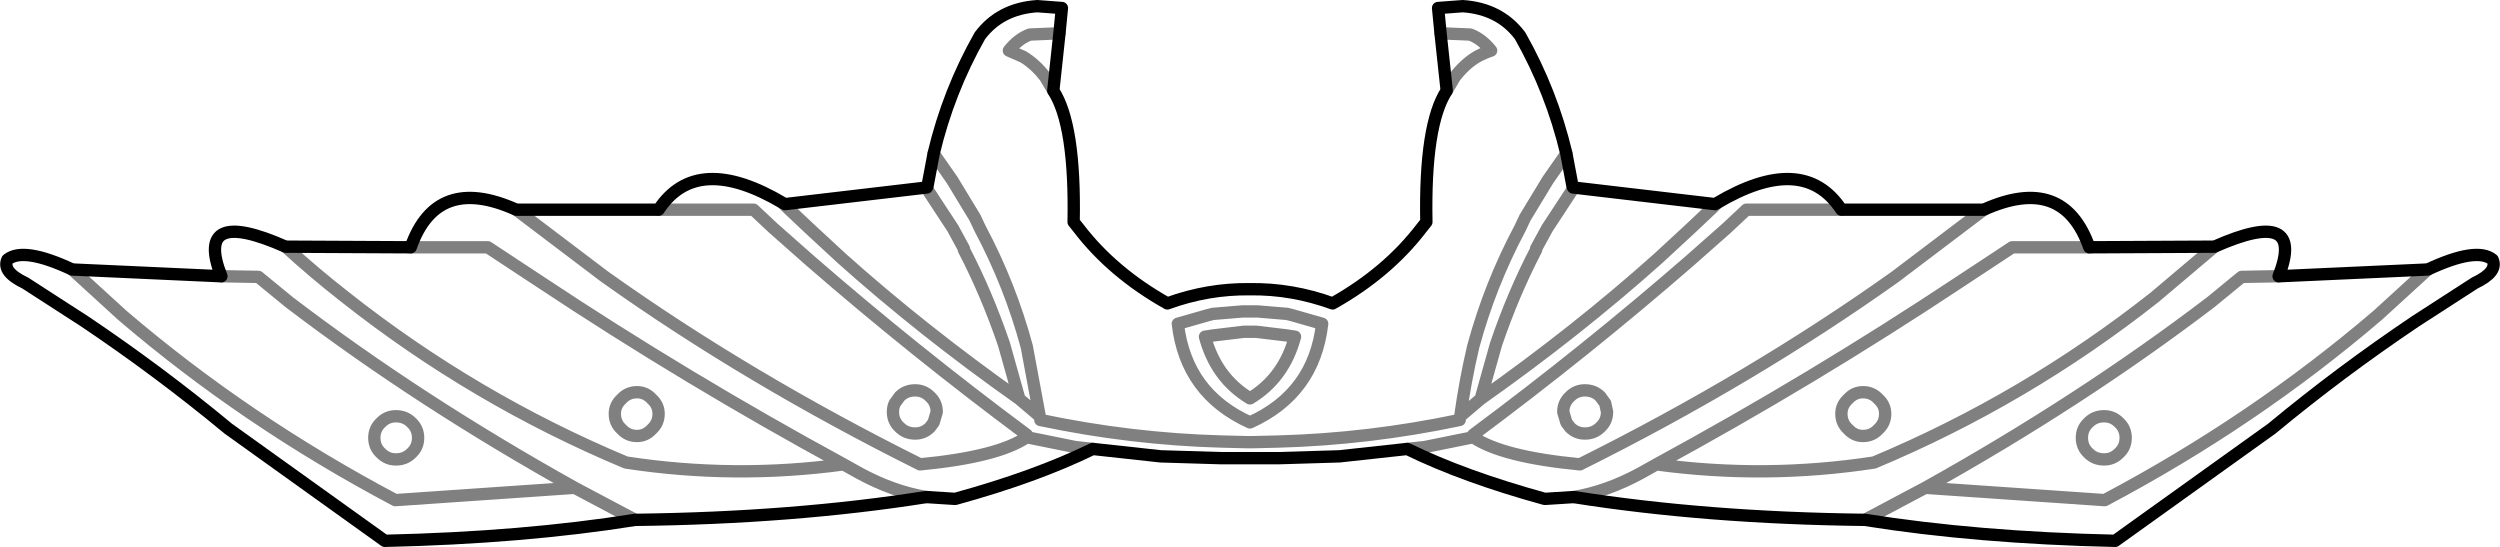 <?xml version="1.0" encoding="UTF-8" standalone="no"?>
<svg xmlns:xlink="http://www.w3.org/1999/xlink" height="44.35px" width="202.7px" xmlns="http://www.w3.org/2000/svg">
  <g transform="matrix(1.0, 0.0, 0.0, 1.0, -298.5, -204.0)">
    <path d="M459.35 221.0 L447.8 221.0 M459.35 221.0 Q465.8 218.1 467.9 224.05 L478.05 224.0 Q485.5 220.7 483.25 226.4 L495.35 225.85 Q499.3 224.0 500.6 225.05 501.05 226.05 499.15 226.95 L494.35 230.05 Q488.25 234.15 482.7 238.75 L470.0 247.85 Q458.8 247.6 449.7 246.15 436.85 246.0 426.1 244.3 L423.75 244.45 Q417.2 242.65 412.6 240.4 L407.1 241.0 402.15 241.15 400.7 241.15 399.0 241.15 397.55 241.15 392.6 241.0 387.1 240.4 Q382.5 242.65 375.95 244.45 L373.6 244.3 Q362.85 246.0 350.0 246.15 340.9 247.6 329.7 247.85 L317.0 238.75 Q311.45 234.15 305.35 230.05 L300.55 226.95 Q298.65 226.05 299.1 225.05 300.4 224.0 304.35 225.85 L316.45 226.4 Q314.2 220.7 321.65 224.0 L331.8 224.05 Q333.9 218.1 340.35 221.0 L351.9 221.0 Q355.0 216.3 362.05 220.5 L362.15 220.55 373.65 219.2 373.7 219.1 374.2 216.45 Q375.4 211.4 377.95 206.9 379.6 204.7 382.6 204.5 L384.6 204.65 384.4 206.7 383.9 211.35 Q385.7 214.1 385.55 222.0 L385.95 222.5 Q388.7 226.1 393.15 228.6 396.45 227.4 399.85 227.45 403.25 227.4 406.55 228.6 411.0 226.1 413.75 222.5 L414.15 222.0 Q414.0 214.1 415.8 211.35 L415.3 206.7 415.1 204.65 417.1 204.5 Q420.1 204.7 421.75 206.9 424.3 211.4 425.5 216.45 L426.0 219.1 426.05 219.2 437.55 220.55 437.65 220.5 Q444.7 216.3 447.8 221.0" fill="none" stroke="#000000" stroke-linecap="round" stroke-linejoin="round" stroke-width="1.0"/>
    <path d="M447.8 221.0 L440.1 221.0 438.5 222.5 435.5 225.15 Q427.1 232.45 417.95 239.25 L417.95 239.45 Q420.3 241.05 426.6 241.65 440.55 234.7 452.15 226.45 L459.35 221.0 M467.9 224.05 L461.65 224.05 457.4 226.85 Q445.5 234.75 432.8 241.65 441.65 242.85 450.45 241.5 462.75 236.35 473.2 228.1 L478.05 224.0 M450.8 238.8 Q450.3 239.35 449.55 239.35 448.85 239.35 448.35 238.8 447.8 238.3 447.8 237.55 447.8 236.85 448.35 236.35 448.85 235.8 449.55 235.8 450.3 235.8 450.8 236.35 451.35 236.85 451.35 237.55 451.35 238.3 450.8 238.8 M495.35 225.85 L491.3 229.55 Q481.25 238.15 469.15 244.55 L454.6 243.55 449.7 246.15 M483.25 226.4 L483.05 226.4 480.25 226.45 477.75 228.5 Q467.25 236.5 454.6 243.55 M483.05 226.4 L480.25 226.45 M467.85 238.25 Q468.35 237.75 469.1 237.75 469.8 237.75 470.3 238.25 470.85 238.75 470.85 239.5 470.85 240.25 470.3 240.75 469.8 241.25 469.1 241.25 468.35 241.25 467.85 240.75 467.3 240.25 467.3 239.5 467.3 238.75 467.85 238.25 M425.5 216.45 L424.0 218.6 422.15 221.65 421.75 222.5 Q419.3 227.1 417.95 232.1 417.3 234.85 416.9 237.75 L418.55 236.35 419.8 231.9 Q421.2 227.8 423.05 224.25 L423.05 224.15 423.95 222.5 426.05 219.3 426.05 219.2 M437.55 220.55 L437.65 220.55 437.4 220.8 435.6 222.5 432.95 224.95 Q426.35 230.85 418.55 236.35 M415.3 206.7 L417.7 206.8 Q418.65 207.15 419.4 208.1 418.8 208.3 418.25 208.6 417.25 209.2 416.45 210.25 L416.3 210.5 415.8 211.35 M412.6 240.4 L414.0 240.25 417.95 239.45 M374.2 216.45 L375.7 218.6 377.55 221.65 377.95 222.5 Q380.4 227.1 381.75 232.1 L382.8 237.75 382.85 237.9 382.85 238.05 Q390.2 239.6 397.55 239.8 L399.6 239.85 400.1 239.85 402.15 239.8 Q409.5 239.6 416.85 238.05 L416.85 237.9 416.9 237.75 M428.65 236.7 L428.8 237.4 Q428.8 238.15 428.25 238.65 427.75 239.15 427.0 239.15 426.3 239.15 425.8 238.65 L425.5 238.25 425.25 237.4 Q425.25 236.65 425.8 236.15 426.3 235.65 427.0 235.65 427.75 235.65 428.25 236.15 L428.65 236.7 M426.1 244.3 Q428.8 243.85 431.55 242.35 L432.8 241.65 M383.9 211.35 L383.4 210.5 383.25 210.25 Q382.45 209.2 381.45 208.6 L380.3 208.1 Q381.05 207.15 382.0 206.8 L384.4 206.7 M373.65 219.2 L373.65 219.3 375.75 222.5 376.65 224.15 376.65 224.25 Q378.5 227.8 379.9 231.9 L381.15 236.35 382.8 237.75 M372.7 235.65 Q371.95 235.65 371.45 236.15 L371.05 236.7 Q370.9 237.0 370.9 237.4 370.9 238.15 371.45 238.65 371.95 239.15 372.7 239.15 373.4 239.15 373.9 238.65 L374.2 238.25 374.45 237.4 Q374.45 236.65 373.9 236.15 373.4 235.65 372.7 235.65 M331.8 224.05 L338.05 224.05 342.3 226.85 Q354.2 234.75 366.9 241.65 L368.15 242.35 Q370.9 243.85 373.6 244.3 M340.35 221.0 L347.55 226.45 Q359.15 234.7 373.1 241.65 379.4 241.05 381.75 239.45 L381.75 239.25 Q372.6 232.45 364.2 225.15 L361.2 222.5 359.6 221.0 351.9 221.0 M381.15 236.35 Q373.35 230.85 366.75 224.95 L364.1 222.5 362.3 220.8 362.05 220.55 362.15 220.55 M396.85 229.45 L399.25 229.25 399.75 229.25 400.45 229.25 402.85 229.45 403.25 229.55 405.7 230.25 Q405.05 235.9 399.85 238.25 394.65 235.9 394.0 230.25 L396.45 229.55 396.85 229.45 M396.55 231.25 L396.85 231.2 399.35 230.9 399.95 230.9 400.35 230.9 402.85 231.2 403.15 231.25 403.5 231.3 Q402.6 234.65 399.85 236.3 397.1 234.65 396.2 231.3 L396.55 231.25 M387.1 240.4 L385.7 240.25 381.75 239.45 M330.6 237.75 Q329.9 237.75 329.4 238.25 328.85 238.75 328.85 239.5 328.85 240.25 329.4 240.75 329.9 241.25 330.6 241.25 331.35 241.25 331.85 240.75 332.4 240.25 332.4 239.5 332.4 238.75 331.85 238.25 331.35 237.75 330.6 237.75 M351.35 238.8 Q351.9 238.3 351.9 237.55 351.9 236.85 351.35 236.35 350.85 235.8 350.15 235.8 349.4 235.8 348.9 236.35 348.35 236.85 348.35 237.55 348.35 238.3 348.9 238.8 349.4 239.35 350.15 239.35 350.85 239.35 351.35 238.8 M316.45 226.4 L316.65 226.4 319.45 226.45 321.95 228.5 Q332.45 236.5 345.1 243.55 L350.0 246.15 M304.35 225.85 L308.4 229.55 Q318.45 238.15 330.55 244.55 L345.1 243.55 M321.65 224.0 Q324.0 226.15 326.5 228.1 336.95 236.35 349.25 241.5 358.05 242.85 366.9 241.65 M319.45 226.45 L316.65 226.4" fill="none" stroke="#000000" stroke-linecap="round" stroke-linejoin="round" stroke-opacity="0.498" stroke-width="1.0"/>
  </g>
</svg>
